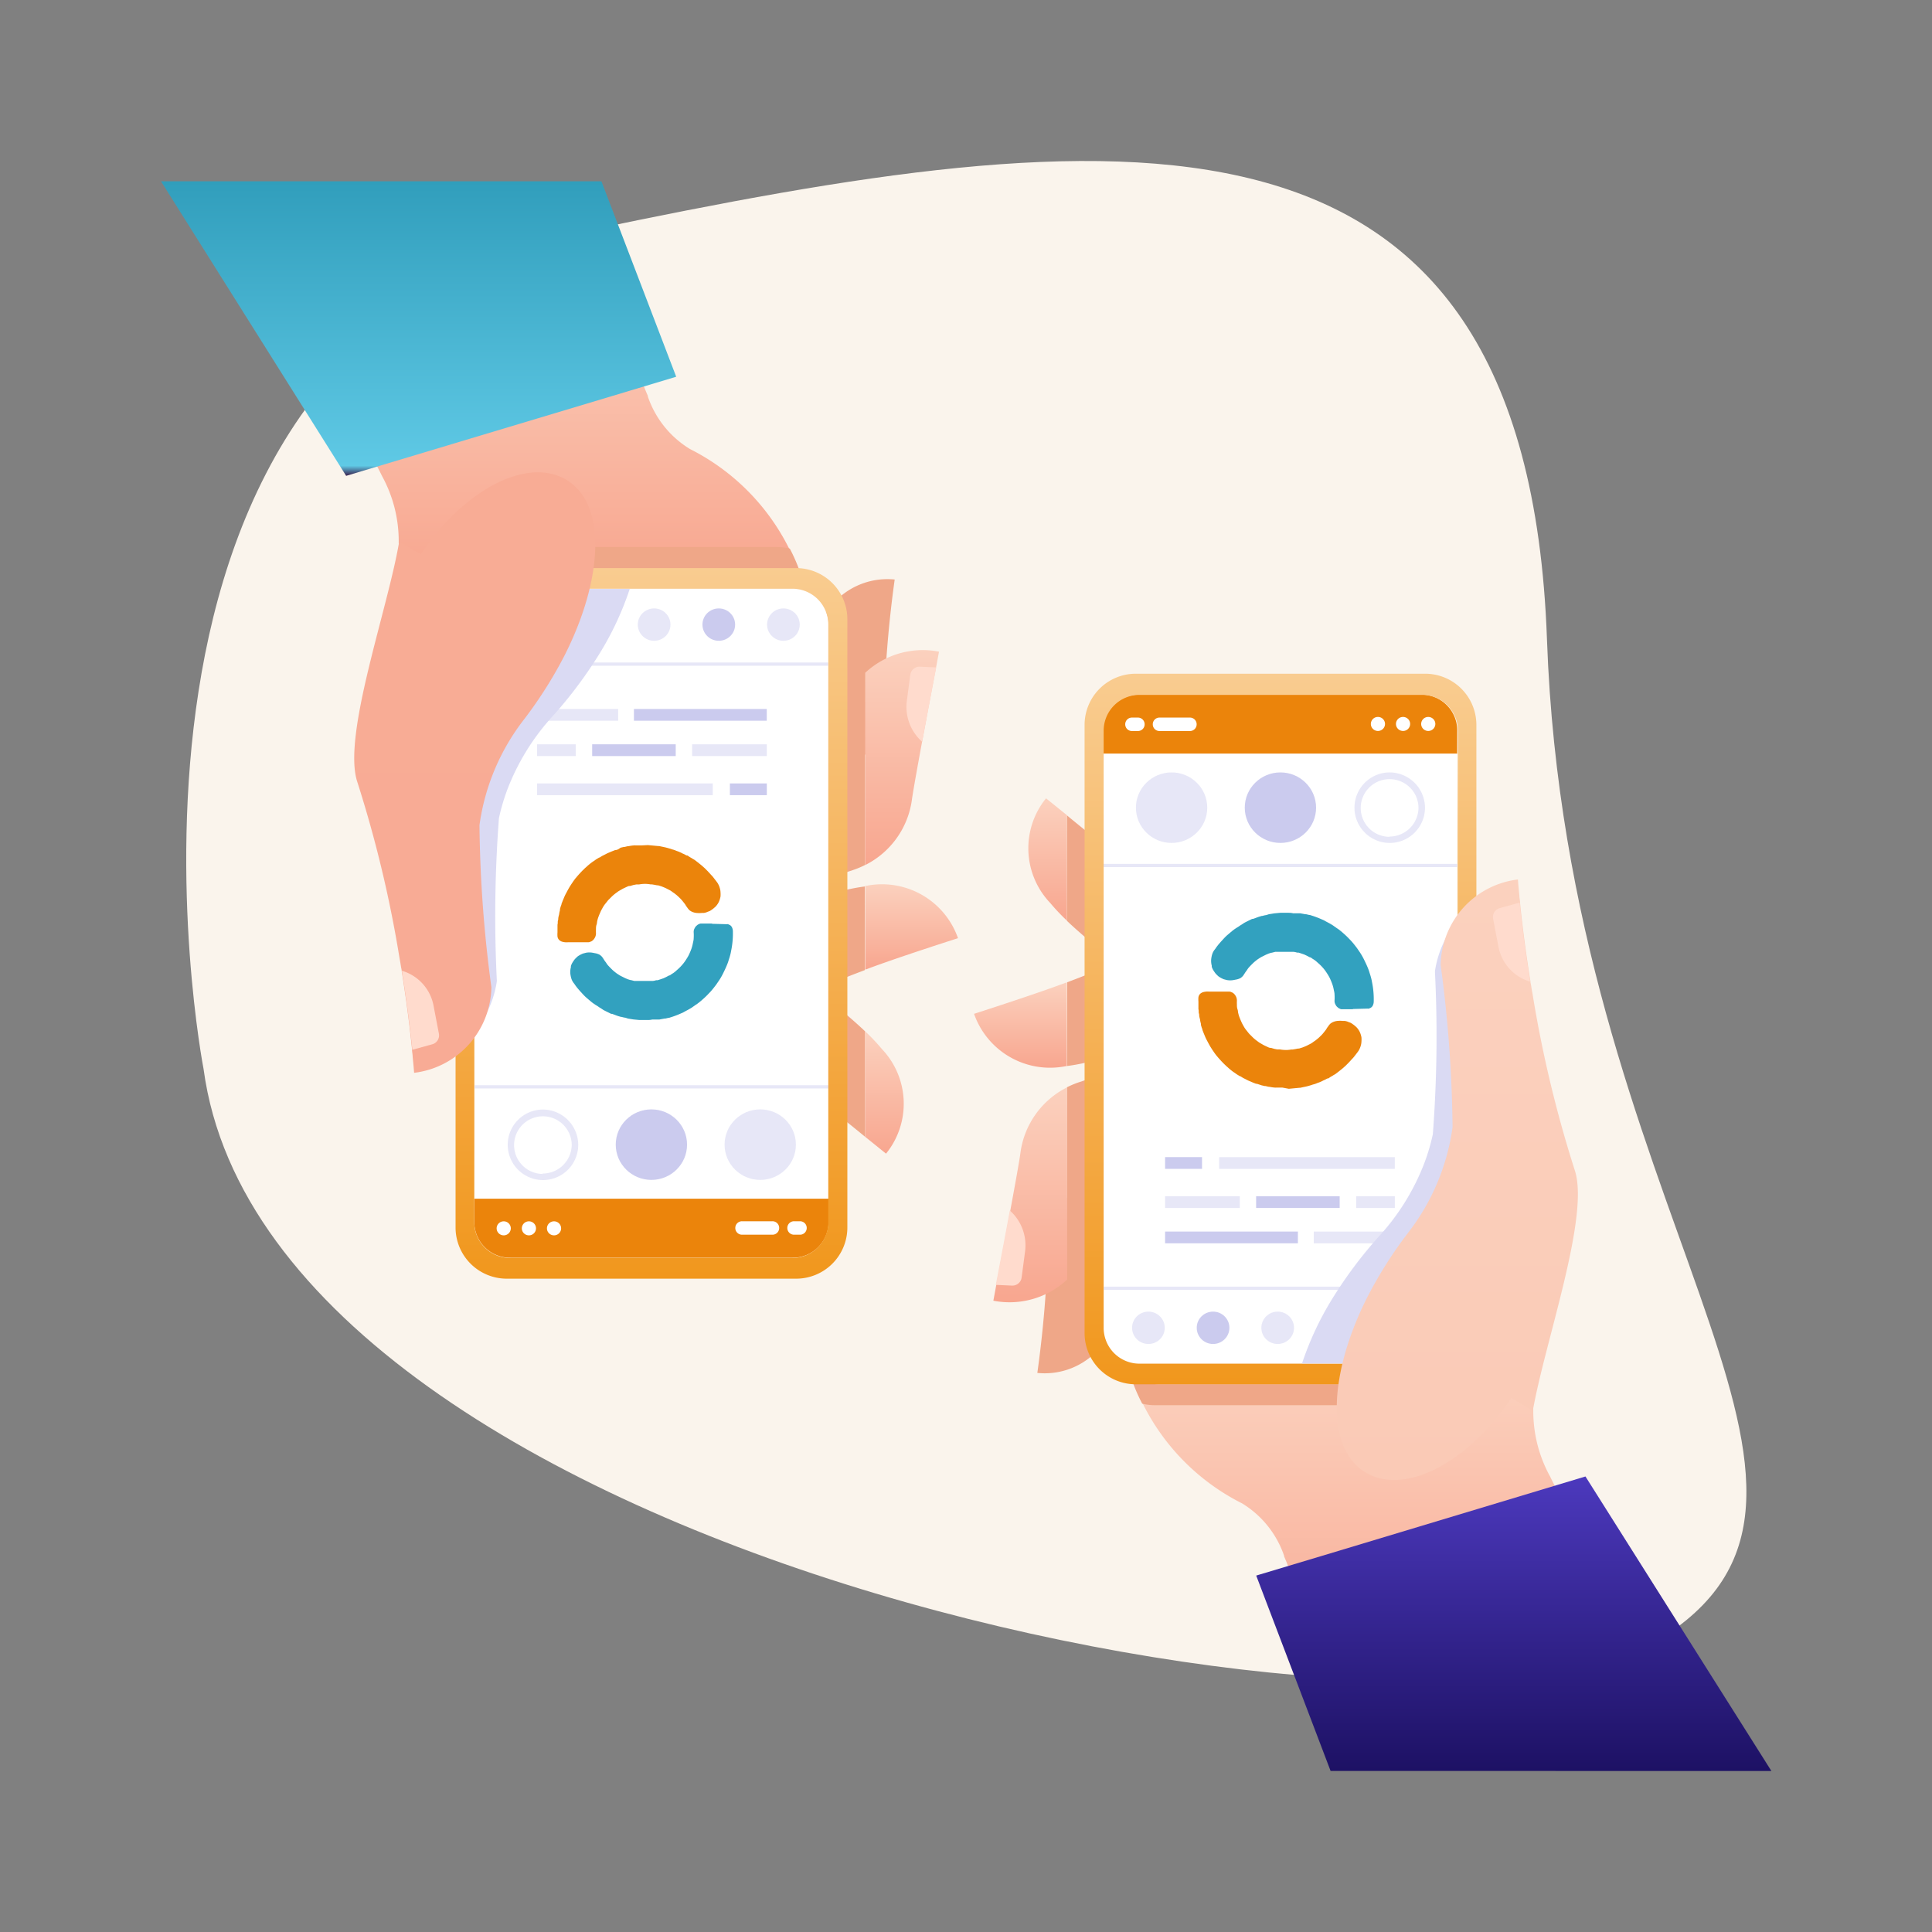 <svg width="200" height="200" fill="none" xmlns="http://www.w3.org/2000/svg">
    <rect width="100%" height="100%" fill="#808080" stroke="none"/>
    <path d="M21.076 110.679s-14.684-75.434 39.9-86.842c54.583-11.408 97.066-16.433 99.166 42.359 2.1 58.791 35.834 87.5 12.392 103.016-23.442 15.517-144.558-7.391-151.458-58.533z" fill="#FAF4EC"/>
    <path d="M80.501 82.85a87.922 87.922 0 0 0 4.067-17.167 7.5 7.5 0 0 1 8.05-5.692 120.646 120.646 0 0 0-1.108 13.292A7.617 7.617 0 0 1 86.943 80L80.5 82.85z" fill="#EFA788"/>
    <path d="M87.198 73.165a145.034 145.034 0 0 1-5.675 17.559c-.308.633-.65 1.275-1.025 1.933l2.258-.75 5.55-1.841c.43-.144.847-.32 1.25-.525v-19.9a10.682 10.682 0 0 0-2.358 3.524z" fill="#EFA788"/>
    <path d="M89.564 89.55v-19.9a8.742 8.742 0 0 1 7.641-2.191l-.308 1.666c-.35 1.826-.934 4.9-1.45 7.7-.517 2.8-.942 5.183-1.05 5.983a8.893 8.893 0 0 1-4.834 6.742z" fill="url(#a)"/>
    <path d="M84.599 102.408c-2.776 1.175-5.725 2.499-8.642 4.074l-1.059.567a121.22 121.22 0 0 1 3.409 2.208c2.091 1.4 4.025 2.784 5.733 4.059l.75.567c1.3.983 3.267 2.566 4.767 3.799v-10.916c-.95-.908-2-1.791-3.125-2.75-.592-.508-1.209-1.033-1.834-1.608z" fill="#EFA788"/>
    <path d="M91.722 119.425a8.21 8.21 0 0 0-.433-10.834 20.673 20.673 0 0 0-1.725-1.825v10.917l2.158 1.742z" fill="url(#b)"/>
    <path d="M89.697 100.335c3.084-1.175 9.475-3.216 9.475-3.216a8.333 8.333 0 0 0-9.541-5.409h-.067v8.659l.133-.034z" fill="url(#c)"/>
    <path d="M79.556 97.076a40.87 40.87 0 0 0 5 5.341l.117-.05a120.867 120.867 0 0 1 4.85-1.941v-8.658c-3.275.416-6.467 1.816-10.733 2.816l-.934.208c.55.834 1.109 1.584 1.667 2.292l.033-.008z" fill="#EFA788"/>
    <path d="M35.425 35.517c1.075-8.334 18.208-12.967 25.491-7.584a13.652 13.652 0 0 1 3.667 6.25l.058.15c.3.834.584 1.667.883 2.5l.067.2c.158.442.308.884.467 1.325v.084c.316.833.65 1.725 1.008 2.541v.067a10.224 10.224 0 0 0 4.358 5.433A23.025 23.025 0 0 1 81.7 56.808c.358.68.673 1.381.942 2.1l-1.308.134a182.241 182.241 0 0 1-32.942.666 25.258 25.258 0 0 1-2.5-.441c-2.875-.65-4.667-1.667-4.617-3.2a14.008 14.008 0 0 0-1.733-6.8c-.333-.692-.7-1.384-1.066-2.075-.267-.509-.534-1.017-.834-1.534l-.092-.183a35.81 35.81 0 0 1-.933-1.975l-.1-.233a14.608 14.608 0 0 1-1.091-7.75z" fill="url(#d)"/>
    <path d="M49.1 126.508a3.706 3.706 0 0 0 3.734 3.692h29.208a3.71 3.71 0 0 0 3.444-2.272c.19-.449.287-.932.29-1.42v-2.424H49.109l-.008 2.424z" fill="#EB840B"/>
    <path d="M85.775 124.083V64.658a3.708 3.708 0 0 0-3.733-3.692H52.833a3.734 3.734 0 0 0-2.866 1.334 3.641 3.641 0 0 0-.834 2.358v59.425h36.642z" fill="#fff"/>
    <path d="M81.098 66.334c.935 0 1.692-.75 1.692-1.675s-.757-1.675-1.692-1.675c-.934 0-1.691.75-1.691 1.675s.757 1.675 1.691 1.675z" fill="#E7E7F7"/>
    <path d="M74.409 66.334c.934 0 1.691-.75 1.691-1.675s-.757-1.675-1.691-1.675c-.935 0-1.692.75-1.692 1.675s.757 1.675 1.692 1.675z" fill="#CBCBEE"/>
    <path d="M67.715 66.334c.934 0 1.692-.75 1.692-1.675s-.758-1.675-1.692-1.675c-.934 0-1.692.75-1.692 1.675s.758 1.675 1.692 1.675zM61.026 66.334c.934 0 1.691-.75 1.691-1.675s-.757-1.675-1.691-1.675c-.935 0-1.692.75-1.692 1.675s.757 1.675 1.692 1.675zM54.332 66.334c.935 0 1.692-.75 1.692-1.675s-.757-1.675-1.692-1.675c-.934 0-1.691.75-1.691 1.675s.757 1.675 1.691 1.675z" fill="#E7E7F7"/>
    <path d="M79.383 81.1h-3.825v1.216h3.825V81.1z" fill="#CBCBEE"/>
    <path d="M79.38 77.05h-7.733v1.217h7.734v-1.216z" fill="#E7E7F7"/>
    <path d="M69.95 77.05H61.3v1.217h8.65v-1.216z" fill="#CBCBEE"/>
    <path d="M59.6 77.05h-4v1.217h4v-1.216zM63.99 73.393H55.6v1.216h8.39v-1.216zM73.782 81.1H55.6v1.216h18.183V81.1z" fill="#E7E7F7"/>
    <path d="M79.375 73.393h-13.75v1.216h13.75v-1.216z" fill="#CBCBEE"/>
    <path d="M85.734 68.583H49.1v.333h36.633v-.333zM78.7 122.143c2.038 0 3.691-1.634 3.691-3.65s-1.653-3.65-3.692-3.65c-2.038 0-3.691 1.634-3.691 3.65s1.653 3.65 3.692 3.65z" fill="#E7E7F7"/>
    <path d="M67.432 122.143c2.04 0 3.692-1.634 3.692-3.65s-1.653-3.65-3.692-3.65c-2.038 0-3.691 1.634-3.691 3.65s1.653 3.65 3.691 3.65z" fill="#CBCBEE"/>
    <path d="M56.167 114.859a3.657 3.657 0 0 0-3.342 2.282 3.652 3.652 0 0 0 2.687 4.951 3.648 3.648 0 0 0 4.347-3.583 3.676 3.676 0 0 0-3.692-3.65zm0 6.667a2.986 2.986 0 0 1-2.888-3.585 2.983 2.983 0 0 1 5.905.602 3.007 3.007 0 0 1-3.017 2.942v.041zM85.775 112.341H49.142v.334h36.633v-.334z" fill="#E7E7F7"/>
    <path d="M48.452 59.7c.678-.582 1.54-.9 2.433-.9h29.217a3.7 3.7 0 0 1 1.291.232l1.309-.133a17.695 17.695 0 0 0-.942-2.108 5.461 5.461 0 0 0-1.325-.159H50.527a5.325 5.325 0 0 0-4.6 2.625c.775.175 1.617.325 2.525.442z" fill="#EFA788"/>
    <path d="M52.485 132.368h29.908a5.301 5.301 0 0 0 5.325-5.267V64.076a5.3 5.3 0 0 0-5.325-5.267H52.485a5.3 5.3 0 0 0-5.325 5.267v63.025a5.301 5.301 0 0 0 5.325 5.267zm-3.384-16.9V64.634a3.65 3.65 0 0 1 .834-2.358 3.742 3.742 0 0 1 2.866-1.333H82.01a3.707 3.707 0 0 1 3.733 3.691v61.9a3.708 3.708 0 0 1-3.733 3.692H52.826a3.711 3.711 0 0 1-3.733-3.692l.008-11.066z" fill="url(#e)"/>
    <path d="M76.81 127.815h3.158a.691.691 0 0 0 .692-.691v-.009a.691.691 0 0 0-.692-.691H76.81a.691.691 0 0 0-.692.691v.009c0 .382.31.691.692.691zM82.195 127.815h.626a.691.691 0 0 0 .691-.691v-.009a.691.691 0 0 0-.692-.691h-.624a.691.691 0 0 0-.692.691v.009c0 .382.31.691.691.691zM52.145 127.882a.729.729 0 0 0 .733-.725.73.73 0 0 0-.733-.725.73.73 0 0 0-.733.725c0 .401.328.725.733.725zM57.353 127.882a.729.729 0 0 0 .734-.725.73.73 0 0 0-.734-.725.73.73 0 0 0-.733.725c0 .401.328.725.733.725zM54.753 127.882a.729.729 0 0 0 .734-.725.73.73 0 0 0-.734-.725.73.73 0 0 0-.733.725c0 .401.328.725.733.725z" fill="#fff"/>
    <path d="M66.403 87.517H65.837a1.28 1.28 0 0 0-.234 0c-.173.015-.346.04-.516.075-.142 0-.292.058-.442.083h-.067l-.325.075-.283.183-.208.067h-.084l-.275.108-.183.075-.35.15-.275.142-.233.117-.142.083-.15.1a.057.057 0 0 0-.05 0l-.317.192-.233.166-.175.117-.175.133-.233.192-.184.167-.133.116-.292.284-.191.2-.167.183-.133.15-.234.275c-.075.1-.175.233-.258.358l-.175.259-.183.291-.142.25-.208.392c-.067.125-.109.217-.159.325l-.183.442-.117.3c0 .1-.05.166-.075.25l-.083.275v.116l-.075.309c0 .15-.067.3-.092.458-.025.158 0 .208-.041.308-.042.1 0 .292-.05.442v.792a2.565 2.565 0 0 0 0 .441.65.65 0 0 0 .183.359.835.835 0 0 0 .267.158c.207.064.425.087.641.067H60.845a.575.575 0 0 0 .333-.084c.059 0 .134-.075.192-.116a.733.733 0 0 0 .125-.142.933.933 0 0 0 .2-.608 3.568 3.568 0 0 1 0-.359c0-.166 0-.341.058-.508.059-.167.042-.258.075-.392a3.13 3.13 0 0 1 .1-.358c.059-.158.117-.308.184-.458.066-.15.108-.25.175-.367.066-.117.125-.233.2-.35.063-.1.132-.194.208-.283l.217-.275a1.9 1.9 0 0 1 .166-.175l.267-.267.125-.117.192-.158.316-.233c.109-.075.209-.125.309-.184l.141-.083.167-.083.142-.067.233-.108.142-.05h.116l.342-.1.3-.059h.283c.24-.045.482-.064.725-.058.154.008.307.025.459.05h.141l.25.042.3.058h.1l.35.108.192.075.217.092.15.075c.125.067.25.125.366.192.081.051.159.107.234.166l.175.117.25.2.141.125.217.208.142.15.15.184.183.233c.058.075.133.233.217.325.07.11.151.214.241.308.107.09.228.16.359.209.12.046.246.077.375.091.19.019.383.019.575 0h.191c.111-.015.22-.043.325-.083.1-.05.2-.075.3-.117l.134-.083.2-.142.233-.2c.06-.059.116-.123.167-.191.108-.14.195-.294.258-.459.05-.135.09-.275.117-.416a2.74 2.74 0 0 0 0-.459 1.56 1.56 0 0 0-.05-.341 2.383 2.383 0 0 0-.117-.35 2.2 2.2 0 0 0-.142-.267l-.133-.183-.342-.442a2.083 2.083 0 0 0-.183-.2l-.15-.167-.217-.233-.158-.158-.15-.15-.233-.209-.117-.1-.125-.1-.292-.233-.275-.208a2.256 2.256 0 0 0-.2-.117l-.116-.075-.15-.083-.117-.075-.158-.109h-.075c-.134-.05-.242-.141-.384-.183l-.191-.1-.267-.117-.233-.083a2.304 2.304 0 0 0-.442-.15l-.25-.083-.258-.075-.2-.05-.4-.084-.234-.05h-.091l-.534-.05-.533-.05-.667.034z" fill="#EB840B"/>
    <path d="M73.684 95.606h-1.083a.458.458 0 0 0-.291.084c-.05 0-.117.066-.167.108a.835.835 0 0 0-.15.15 1.728 1.728 0 0 0-.117.208.716.716 0 0 0-.067.3v.042a4.7 4.7 0 0 1 0 .65c0 .167-.05.333-.083.5a3.68 3.68 0 0 1-.083.35c-.03.11-.066.219-.109.325-.058.158-.125.308-.191.458-.06.126-.127.248-.2.367-.092.15-.183.292-.284.433a4.192 4.192 0 0 1-.283.35c-.1.114-.205.223-.316.325l-.326.292a2.315 2.315 0 0 1-.358.258 2.22 2.22 0 0 0-.233.167h-.067l-.316.167-.284.133-.341.117-.259.083h-.158a1.372 1.372 0 0 1-.359.075h-1.891l-.359-.092h-.05l-.266-.083-.275-.117-.267-.133-.233-.117-.15-.091-.217-.142-.1-.075-.208-.167-.15-.133-.233-.233a6.9 6.9 0 0 1-.234-.25c-.075-.084-.125-.167-.183-.259l-.142-.191c-.083-.125-.158-.25-.242-.367-.083-.117-.125-.125-.183-.192a.833.833 0 0 0-.258-.141 1.269 1.269 0 0 0-.292-.084l-.258-.05a1.874 1.874 0 0 0-.717 0l-.317.084-.166.075a3.17 3.17 0 0 0-.334.191c-.066.05-.127.106-.183.167a1.532 1.532 0 0 0-.175.183c-.09.12-.174.245-.25.375-.048.092-.09.186-.125.284a.82.82 0 0 0 0 .125 1.88 1.88 0 0 0-.058.691c.018.155.049.309.092.459.055.191.149.37.275.525.083.1.158.233.233.325l.142.183.266.308.3.325c.1.109.2.209.309.309l.291.25.317.266.158.117.209.142.291.183.117.083.142.084.124.083.15.1.092.05.3.15.425.208h.092l.233.084.217.083.166.058.284.084h.05l.308.075c.142 0 .283.083.425.108l.525.083.617.059h.733c.25 0 .392 0 .592-.05h.617a.87.87 0 0 0 .124 0l.542-.1a.387.387 0 0 0 .084 0l.316-.075h.059l.366-.117.192-.067.267-.1.183-.075.442-.191.175-.1.233-.125.158-.084.258-.15.117-.075.092-.066.283-.2.175-.117.175-.133.233-.192.234-.208.208-.192.192-.192.166-.175.159-.166.2-.234.125-.158.233-.3.2-.292a6.355 6.355 0 0 0 .517-.866c.083-.167.183-.375.267-.559a8.56 8.56 0 0 0 .216-.516c.067-.175.1-.309.15-.459.05-.15.1-.325.142-.491.041-.167.058-.275.083-.409a8.788 8.788 0 0 0 .167-1.908.999.999 0 0 0-.075-.408.566.566 0 0 0-.242-.284l-.183-.083a.401.401 0 0 0-.142 0l-1.5-.042-.041-.025z" fill="#32A1BF"/>
    <path d="M51.434 101.558c-.28-5.622-.208-11.255.217-16.867a21.04 21.04 0 0 1 .883-2.992 23.852 23.852 0 0 1 4.684-7.566 45 45 0 0 0 4.691-6.225 31.762 31.762 0 0 0 3.283-6.942H52.384a3.75 3.75 0 0 0-2.45 1.308 3.666 3.666 0 0 0-.833 2.367v42.133a10.355 10.355 0 0 0 2.333-5.216z" fill="#DADAF3"/>
    <path d="m41.326 56.058 2.225 1.333c4.45-6.667 10.925-10.092 15-7.767 4.359 2.5 3.859 10.425-.125 18.259a44.305 44.305 0 0 1-4.166 6.575 22.924 22.924 0 0 0-4.625 10.966c.06 5.612.471 11.215 1.233 16.775a9.083 9.083 0 0 1-8 8.859s-.042-.609-.15-1.667c0-.208-.05-.442-.067-.683v-.117a142.688 142.688 0 0 0-1.066-8.058c0-.15-.05-.309-.075-.459a17.383 17.383 0 0 0-.142-.833 125.73 125.73 0 0 0-4.392-18.333c-1.541-4.8 3.167-17.817 4.35-24.85z" fill="url(#f)"/>
    <path d="M41.601 100.492a4.655 4.655 0 0 1 3.275 3.592l.558 2.917a.957.957 0 0 1-.7 1.107l-2.058.568v-.117c-.2-1.85-.533-4.7-1.075-8.067zM93.874 72.566l.359-2.716a.966.966 0 0 1 1.016-.834l1.667.075c-.35 1.825-.934 4.9-1.45 7.7a4.823 4.823 0 0 1-1.592-4.225z" fill="#FFDBCD"/>
    <path d="M16.666 18.766h45.592L70 39l-6.758 2.034-27.409 8.225-19.166-30.492zm36.609 11.467v.833-.833c0-.278.014-.556.041-.834.012.273-.002.55-.041.834z" fill="url(#g)"/>
    <path d="M119.501 119.267a87.927 87.927 0 0 0-4.067 17.167 7.498 7.498 0 0 1-8.049 5.691c.614-4.406.985-8.844 1.109-13.291a7.618 7.618 0 0 1 4.566-6.717l6.441-2.85z" fill="#EFA788"/>
    <path d="M112.807 128.932a145.152 145.152 0 0 1 5.675-17.558 34.64 34.64 0 0 1 1.026-1.934l-2.258.751-5.551 1.841a9.126 9.126 0 0 0-1.25.525v19.901a10.676 10.676 0 0 0 2.358-3.526z" fill="#EFA788"/>
    <path d="M110.474 112.557v19.901a8.743 8.743 0 0 1-7.642 2.191l.308-1.666c.35-1.825.934-4.9 1.451-7.7s.95-5.184 1.05-5.984a8.89 8.89 0 0 1 4.833-6.742z" fill="url(#h)"/>
    <path d="M115.407 99.691c2.775-1.175 5.725-2.5 8.642-4.075l1.059-.566a115.183 115.183 0 0 1-3.409-2.209 137.017 137.017 0 0 1-5.733-4.058l-.75-.567c-1.3-.983-3.267-2.567-4.767-3.808v10.917c.95.908 2 1.791 3.125 2.75.584.525 1.2 1.058 1.833 1.616z" fill="#EFA788"/>
    <path d="M108.286 82.642a8.207 8.207 0 0 0 .433 10.833 20.895 20.895 0 0 0 1.725 1.825V84.384l-2.158-1.742z" fill="url(#i)"/>
    <path d="M110.31 101.734c-3.084 1.167-9.476 3.217-9.476 3.217a8.333 8.333 0 0 0 9.542 5.409h.067v-8.659l-.133.033z" fill="url(#j)"/>
    <path d="M120.444 105.034a40.913 40.913 0 0 0-5-5.343l-.117.05a121.225 121.225 0 0 1-4.849 1.942v8.667c3.275-.417 6.466-1.817 10.733-2.817l.932-.209a33.406 33.406 0 0 0-1.666-2.29h-.033z" fill="#EFA788"/>
    <path d="M164.575 166.593c-1.075 8.333-18.208 12.967-25.491 7.583a13.659 13.659 0 0 1-3.667-6.25l-.058-.149c-.3-.833-.592-1.667-.883-2.5l-.067-.2c-.159-.442-.309-.884-.467-1.325v-.084c-.317-.833-.65-1.724-1.008-2.541v-.067a10.228 10.228 0 0 0-4.358-5.433 23.03 23.03 0 0 1-10.276-10.325 18.494 18.494 0 0 1-.942-2.109l1.31-.133a182.263 182.263 0 0 1 32.941-.667c.909.117 1.75.267 2.5.442 2.875.65 4.674 1.667 4.616 3.2a14 14 0 0 0 1.733 6.799c.334.692.701 1.384 1.067 2.076.267.508.534 1.017.834 1.534l.091.183c.325.641.642 1.299.934 1.974l.1.234a14.607 14.607 0 0 1 1.091 7.758z" fill="url(#k)"/>
    <path d="M150.851 75.6a3.702 3.702 0 0 0-2.31-3.419 3.71 3.71 0 0 0-1.423-.273H117.91a3.714 3.714 0 0 0-2.633 1.072 3.705 3.705 0 0 0-1.101 2.62v2.425h36.667l.008-2.426z" fill="#EB840B"/>
    <path d="M114.192 78.027v59.425a3.714 3.714 0 0 0 3.734 3.691h29.208a3.726 3.726 0 0 0 2.867-1.333 3.653 3.653 0 0 0 .834-2.358V78.027h-36.643z" fill="#fff"/>
    <path d="M118.883 139.128c.934 0 1.692-.75 1.692-1.675s-.758-1.675-1.692-1.675c-.934 0-1.692.75-1.692 1.675s.758 1.675 1.692 1.675z" fill="#E7E7F7"/>
    <path d="M125.576 139.128c.935 0 1.692-.75 1.692-1.675s-.757-1.675-1.692-1.675c-.934 0-1.691.75-1.691 1.675s.757 1.675 1.691 1.675z" fill="#CBCBEE"/>
    <path d="M132.266 139.128c.934 0 1.692-.75 1.692-1.675s-.758-1.675-1.692-1.675c-.934 0-1.692.75-1.692 1.675s.758 1.675 1.692 1.675zM138.959 139.128c.935 0 1.692-.75 1.692-1.675s-.757-1.675-1.692-1.675c-.934 0-1.691.75-1.691 1.675s.757 1.675 1.691 1.675zM145.649 139.128c.934 0 1.692-.75 1.692-1.675s-.758-1.675-1.692-1.675c-.934 0-1.691.75-1.691 1.675s.757 1.675 1.691 1.675z" fill="#E7E7F7"/>
    <path d="M124.434 119.784h-3.825V121h3.825v-1.216z" fill="#CBCBEE"/>
    <path d="M128.342 123.833h-7.733v1.216h7.733v-1.216z" fill="#E7E7F7"/>
    <path d="M138.683 123.833h-8.65v1.216h8.65v-1.216z" fill="#CBCBEE"/>
    <path d="M144.393 123.833h-4v1.216h4v-1.216zM144.394 127.491h-8.392v1.216h8.392v-1.216zM144.391 119.784h-18.183V121h18.183v-1.216z" fill="#E7E7F7"/>
    <path d="M134.359 127.491h-13.75v1.216h13.75v-1.216z" fill="#CBCBEE"/>
    <path d="M150.891 133.195h-36.633v.333h36.633v-.333zM121.282 87.26c2.039 0 3.692-1.634 3.692-3.65s-1.653-3.65-3.692-3.65-3.692 1.634-3.692 3.65 1.653 3.65 3.692 3.65z" fill="#E7E7F7"/>
    <path d="M132.549 87.26c2.039 0 3.692-1.634 3.692-3.65s-1.653-3.65-3.692-3.65-3.692 1.634-3.692 3.65 1.653 3.65 3.692 3.65z" fill="#CBCBEE"/>
    <path d="M143.823 79.96a3.652 3.652 0 0 0-3.342 2.282 3.644 3.644 0 0 0 .818 3.963 3.645 3.645 0 0 0 3.972.773 3.652 3.652 0 0 0 2.244-3.368 3.677 3.677 0 0 0-3.692-3.65zm0 6.667a2.985 2.985 0 1 1 1.182-5.736 2.979 2.979 0 0 1 1.835 2.752 3.01 3.01 0 0 1-3.017 2.959v.025zM150.85 89.428h-36.633v.334h36.633v-.334z" fill="#E7E7F7"/>
    <path d="M151.552 142.399a3.74 3.74 0 0 1-2.434.9H119.91a3.698 3.698 0 0 1-1.3-.233l-1.309.134c.268.722.583 1.426.942 2.107.431.106.872.16 1.316.159h29.909a5.32 5.32 0 0 0 4.6-2.625 26.603 26.603 0 0 0-2.516-.442z" fill="#EFA788"/>
    <path d="M147.509 69.743h-29.908a5.3 5.3 0 0 0-5.325 5.267v63.024a5.296 5.296 0 0 0 1.573 3.735 5.296 5.296 0 0 0 3.752 1.532h29.908a5.301 5.301 0 0 0 5.326-5.267V75.01a5.303 5.303 0 0 0-5.326-5.267zm3.384 16.9v50.833a3.65 3.65 0 0 1-.833 2.358 3.753 3.753 0 0 1-2.867 1.334h-29.208a3.708 3.708 0 0 1-3.734-3.692v-61.85a3.707 3.707 0 0 1 3.734-3.692h29.208a3.71 3.71 0 0 1 3.733 3.692l-.033 11.017z" fill="url(#l)"/>
    <path d="M123.185 74.284h-3.158a.692.692 0 0 0-.692.691v.009c0 .382.31.691.692.691h3.158c.382 0 .692-.31.692-.691v-.009a.692.692 0 0 0-.692-.691zM117.8 74.284h-.625a.692.692 0 0 0-.692.691v.009c0 .382.31.691.692.691h.625c.382 0 .692-.31.692-.691v-.009a.692.692 0 0 0-.692-.691zM147.852 75.668a.729.729 0 0 0 .733-.725c0-.4-.328-.725-.733-.725a.729.729 0 0 0-.733.725c0 .4.328.725.733.725zM142.643 75.668a.73.73 0 0 0 .734-.725.73.73 0 0 0-.734-.725.729.729 0 0 0-.733.725c0 .4.328.725.733.725zM145.244 75.668a.729.729 0 0 0 .733-.725c0-.4-.328-.725-.733-.725a.73.73 0 0 0-.734.725c0 .4.329.725.734.725z" fill="#fff"/>
    <path d="M132.744 112.585h-.567a1.295 1.295 0 0 1-.233 0 4.534 4.534 0 0 1-.517-.075c-.141 0-.291-.059-.441-.084h-.067l-.325-.075-.275-.091-.208-.067h-.084l-.275-.108-.183-.075-.35-.15-.275-.142-.233-.117-.142-.083-.15-.1a.054.054 0 0 1-.05 0l-.317-.192-.233-.166-.175-.117-.175-.133-.233-.192-.184-.167-.133-.116-.292-.284-.191-.2-.167-.183-.133-.15-.234-.275c-.075-.1-.175-.233-.258-.358l-.175-.259-.183-.291-.142-.25-.208-.392c-.067-.125-.109-.217-.159-.325l-.183-.442-.117-.3c0-.1-.05-.166-.075-.25l-.083-.275v-.116l-.075-.309c0-.15-.067-.3-.092-.458-.025-.158 0-.208-.041-.308-.042-.1 0-.292-.05-.442v-.792a2.498 2.498 0 0 1 0-.441.653.653 0 0 1 .183-.359.839.839 0 0 1 .267-.158c.207-.064.425-.086.641-.067H127.194a.582.582 0 0 1 .333.084c.059 0 .134.075.192.116.048.042.09.09.125.142a.935.935 0 0 1 .2.608c-.006.12-.006.239 0 .359 0 .166 0 .341.058.508.059.167.042.258.075.392.027.121.06.241.1.358.059.158.117.308.184.458.066.15.108.25.175.367.066.117.125.233.2.35.063.099.132.194.208.283l.217.275c.052.062.107.121.166.175l.267.267.125.117.192.158.316.233c.109.075.209.125.309.184l.141.083.167.083.142.067.233.108.142.05h.116l.342.1.3.059h.283c.239.045.482.064.725.058.154-.008.307-.025.459-.05h.141l.25-.042.3-.058h.1l.35-.108.192-.075.217-.092.15-.075c.125-.067.25-.125.366-.192.081-.051.159-.107.234-.166l.175-.117.25-.2.141-.125.217-.208.142-.15.15-.184.183-.233c.058-.075.133-.233.217-.325.07-.11.151-.213.241-.308.107-.09.228-.16.359-.209a1.5 1.5 0 0 1 .375-.091c.191-.018.384-.018.575 0h.191c.112.016.221.044.325.083.1.05.2.075.3.117l.134.083.2.142.233.2c.061.059.117.123.167.191.108.14.195.294.258.459.05.135.089.275.117.416.013.153.013.306 0 .459-.004.115-.021.23-.05.341a2.067 2.067 0 0 1-.259.617l-.133.183-.342.442a2.037 2.037 0 0 1-.183.2l-.15.167-.217.233-.158.158-.15.15-.233.209-.117.1-.125.1-.292.233-.275.208a1.9 1.9 0 0 1-.2.117l-.116.075-.15.083-.117.075-.158.109h-.075c-.134.05-.242.141-.384.183l-.191.1-.267.117-.233.083c-.142.065-.29.115-.442.15l-.25.083-.258.075-.2.05-.4.084-.234.05h-.091l-.534.05-.533.05-.675-.125z" fill="#EB840B"/>
    <path d="M140.025 104.477h-1.083a.454.454 0 0 1-.292-.083c-.05 0-.116-.067-.166-.108a.82.82 0 0 1-.15-.15 1.643 1.643 0 0 1-.117-.209.722.722 0 0 1-.067-.3v-.041a4.7 4.7 0 0 0 0-.65c0-.167-.05-.334-.083-.5a3.628 3.628 0 0 0-.192-.675c-.058-.159-.125-.309-.191-.459a3.93 3.93 0 0 0-.2-.366 8.099 8.099 0 0 0-.284-.434 4.286 4.286 0 0 0-.283-.35 4.33 4.33 0 0 0-.317-.325l-.325-.291a2.351 2.351 0 0 0-.358-.258 2.214 2.214 0 0 1-.233-.167h-.067l-.317-.167-.283-.133-.342-.117-.258-.083h-.158a1.363 1.363 0 0 0-.359-.075h-1.891l-.359.091h-.05l-.266.084-.275.117-.267.133-.233.117-.15.091-.217.142-.1.075-.208.166-.15.134-.234.233a7.128 7.128 0 0 0-.233.25c-.075.083-.125.167-.183.258l-.142.192c-.083.125-.158.25-.242.367-.083.116-.125.125-.183.191a.815.815 0 0 1-.258.142 1.297 1.297 0 0 1-.292.083l-.258.05a1.88 1.88 0 0 1-.717 0l-.317-.083-.166-.075a3.042 3.042 0 0 1-.334-.192 1.307 1.307 0 0 1-.183-.166 1.523 1.523 0 0 1-.175-.184 3.76 3.76 0 0 1-.25-.375 2.231 2.231 0 0 1-.125-.283.868.868 0 0 1 0-.125 1.876 1.876 0 0 1-.058-.691 2.86 2.86 0 0 1 .091-.459c.056-.192.149-.37.275-.525.084-.1.159-.233.234-.325l.141-.183.267-.308.3-.325c.1-.109.2-.209.308-.309l.292-.25.317-.266.158-.117.208-.142.292-.183.117-.084.141-.083.125-.083.15-.1.092-.05.3-.15.425-.209h.092l.233-.083.217-.083.166-.058.284-.084h.05l.308-.075c.142 0 .283-.083.425-.108l.525-.084.617-.058h.733c.25 0 .392 0 .592.05h.616a.841.841 0 0 1 .125 0l.542.1a.384.384 0 0 1 .083 0l.317.075h.058l.367.117.192.067.266.1.184.075.441.191.175.1.234.125.158.084.258.15.117.075.092.066.283.2.175.117.175.133.233.192.234.208.208.192.192.192.166.175.159.166.2.233.125.159.233.3.2.291a6.666 6.666 0 0 1 .517.867c.083.167.183.375.266.558.084.184.15.342.217.517s.1.308.15.458c.05.15.1.325.142.492.041.167.058.275.083.408a8.827 8.827 0 0 1 .167 1.909c.003.14-.022.279-.075.408a.568.568 0 0 1-.242.283l-.183.084a.423.423 0 0 1-.142 0l-1.5.041-.042.025z" fill="#32A1BF"/>
    <path d="M148.544 100.553a134.64 134.64 0 0 1-.217 16.866 20.781 20.781 0 0 1-.883 2.992 23.831 23.831 0 0 1-4.683 7.566 45.036 45.036 0 0 0-4.692 6.225 31.752 31.752 0 0 0-3.283 6.942h12.808a3.745 3.745 0 0 0 2.441-1.308 3.66 3.66 0 0 0 .834-2.367v-42.1a10.368 10.368 0 0 0-2.325 5.184z" fill="#DADAF3"/>
    <path d="m158.677 146.044-2.224-1.333c-4.45 6.666-10.925 10.091-15 7.766-4.358-2.5-3.859-10.424.124-18.258a44.45 44.45 0 0 1 4.167-6.575 22.9 22.9 0 0 0 4.625-10.966 133.924 133.924 0 0 0-1.232-16.775 9.083 9.083 0 0 1 7.999-8.86s.041.61.15 1.668c0 .208.05.442.075.683v.117c.192 1.875.525 4.691 1.067 8.058 0 .15.049.309.074.459.042.283.093.575.143.833a125.955 125.955 0 0 0 4.391 18.333c1.534 4.8-3.134 17.817-4.359 24.85z" fill="url(#m)"/>
    <path d="M158.4 101.62a4.674 4.674 0 0 1-3.275-3.592l-.559-2.917a.964.964 0 0 1 .7-1.108l2.059-.567v.117c.2 1.883.534 4.7 1.075 8.067zM106.117 129.534l-.358 2.717a.965.965 0 0 1-1.008.833l-1.667-.075c.35-1.825.934-4.9 1.451-7.7a4.822 4.822 0 0 1 1.582 4.225z" fill="#FFDBCD"/>
    <path d="M161.025 183.335a8.924 8.924 0 0 0-2.3-.9l-5.275-1.258 5.283 1.25a8.924 8.924 0 0 1 2.3.9h-23.291l-7.7-20.225 6.758-2.025 4.583 1.917-4.583-1.917 27.325-8.233 19.25 30.491h-22.35z" fill="url(#n)"/>
    <defs>
        <linearGradient id="a" x1="93.384" y1="67.297" x2="93.384" y2="89.55" gradientUnits="userSpaceOnUse">
            <stop stop-color="#FBD1BE"/>
            <stop offset="1" stop-color="#F8A68F"/>
        </linearGradient>
        <linearGradient id="b" x1="91.559" y1="106.766" x2="91.559" y2="119.425" gradientUnits="userSpaceOnUse">
            <stop stop-color="#FBD1BE"/>
            <stop offset="1" stop-color="#F8A68F"/>
        </linearGradient>
        <linearGradient id="c" x1="94.368" y1="91.54" x2="94.368" y2="100.369" gradientUnits="userSpaceOnUse">
            <stop stop-color="#FBD1BE"/>
            <stop offset="1" stop-color="#F8A68F"/>
        </linearGradient>
        <linearGradient id="d" x1="58.97" y1="25.622" x2="58.97" y2="60.158" gradientUnits="userSpaceOnUse">
            <stop stop-color="#FBD1BE"/>
            <stop offset="1" stop-color="#F8A68F"/>
        </linearGradient>
        <linearGradient id="e" x1="67.439" y1="58.809" x2="67.439" y2="132.368" gradientUnits="userSpaceOnUse">
            <stop stop-color="#F9CC90"/>
            <stop offset="1" stop-color="#F1971D"/>
        </linearGradient>
        <linearGradient id="f" x1="49.145" y1="48.897" x2="49.145" y2="111.058" gradientUnits="userSpaceOnUse">
            <stop stop-color="#F8AC95"/>
            <stop offset="1" stop-color="#F8AB95"/>
        </linearGradient>
        <linearGradient id="g" x1="43.333" y1="18.766" x2="43.333" y2="49.258" gradientUnits="userSpaceOnUse">
            <stop stop-color="#319EBC"/>
            <stop offset=".966" stop-color="#5FC9E5"/>
            <stop offset="1" stop-color="#3A1E4C"/>
        </linearGradient>
        <linearGradient id="h" x1="106.653" y1="112.557" x2="106.653" y2="134.811" gradientUnits="userSpaceOnUse">
            <stop stop-color="#FBD1BE"/>
            <stop offset="1" stop-color="#F8A68F"/>
        </linearGradient>
        <linearGradient id="i" x1="108.449" y1="82.642" x2="108.449" y2="95.3" gradientUnits="userSpaceOnUse">
            <stop stop-color="#FBD1BE"/>
            <stop offset="1" stop-color="#F8A68F"/>
        </linearGradient>
        <linearGradient id="j" x1="105.638" y1="101.701" x2="105.638" y2="110.53" gradientUnits="userSpaceOnUse">
            <stop stop-color="#FBD1BE"/>
            <stop offset="1" stop-color="#F8A68F"/>
        </linearGradient>
        <linearGradient id="k" x1="141.03" y1="141.943" x2="141.03" y2="176.488" gradientUnits="userSpaceOnUse">
            <stop stop-color="#FBD1BE"/>
            <stop offset="1" stop-color="#F8A68F"/>
        </linearGradient>
        <linearGradient id="l" x1="132.555" y1="69.743" x2="132.555" y2="143.301" gradientUnits="userSpaceOnUse">
            <stop stop-color="#F9CC90"/>
            <stop offset="1" stop-color="#F1971D"/>
        </linearGradient>
        <linearGradient id="m" x1="150.863" y1="91.044" x2="150.863" y2="153.205" gradientUnits="userSpaceOnUse">
            <stop stop-color="#FBD1BE"/>
            <stop offset="1" stop-color="#FACAB6"/>
        </linearGradient>
        <linearGradient id="n" x1="156.708" y1="152.844" x2="156.708" y2="183.335" gradientUnits="userSpaceOnUse">
            <stop stop-color="#4C39BD"/>
            <stop offset="1" stop-color="#1D1164"/>
        </linearGradient>
    </defs>
</svg>
